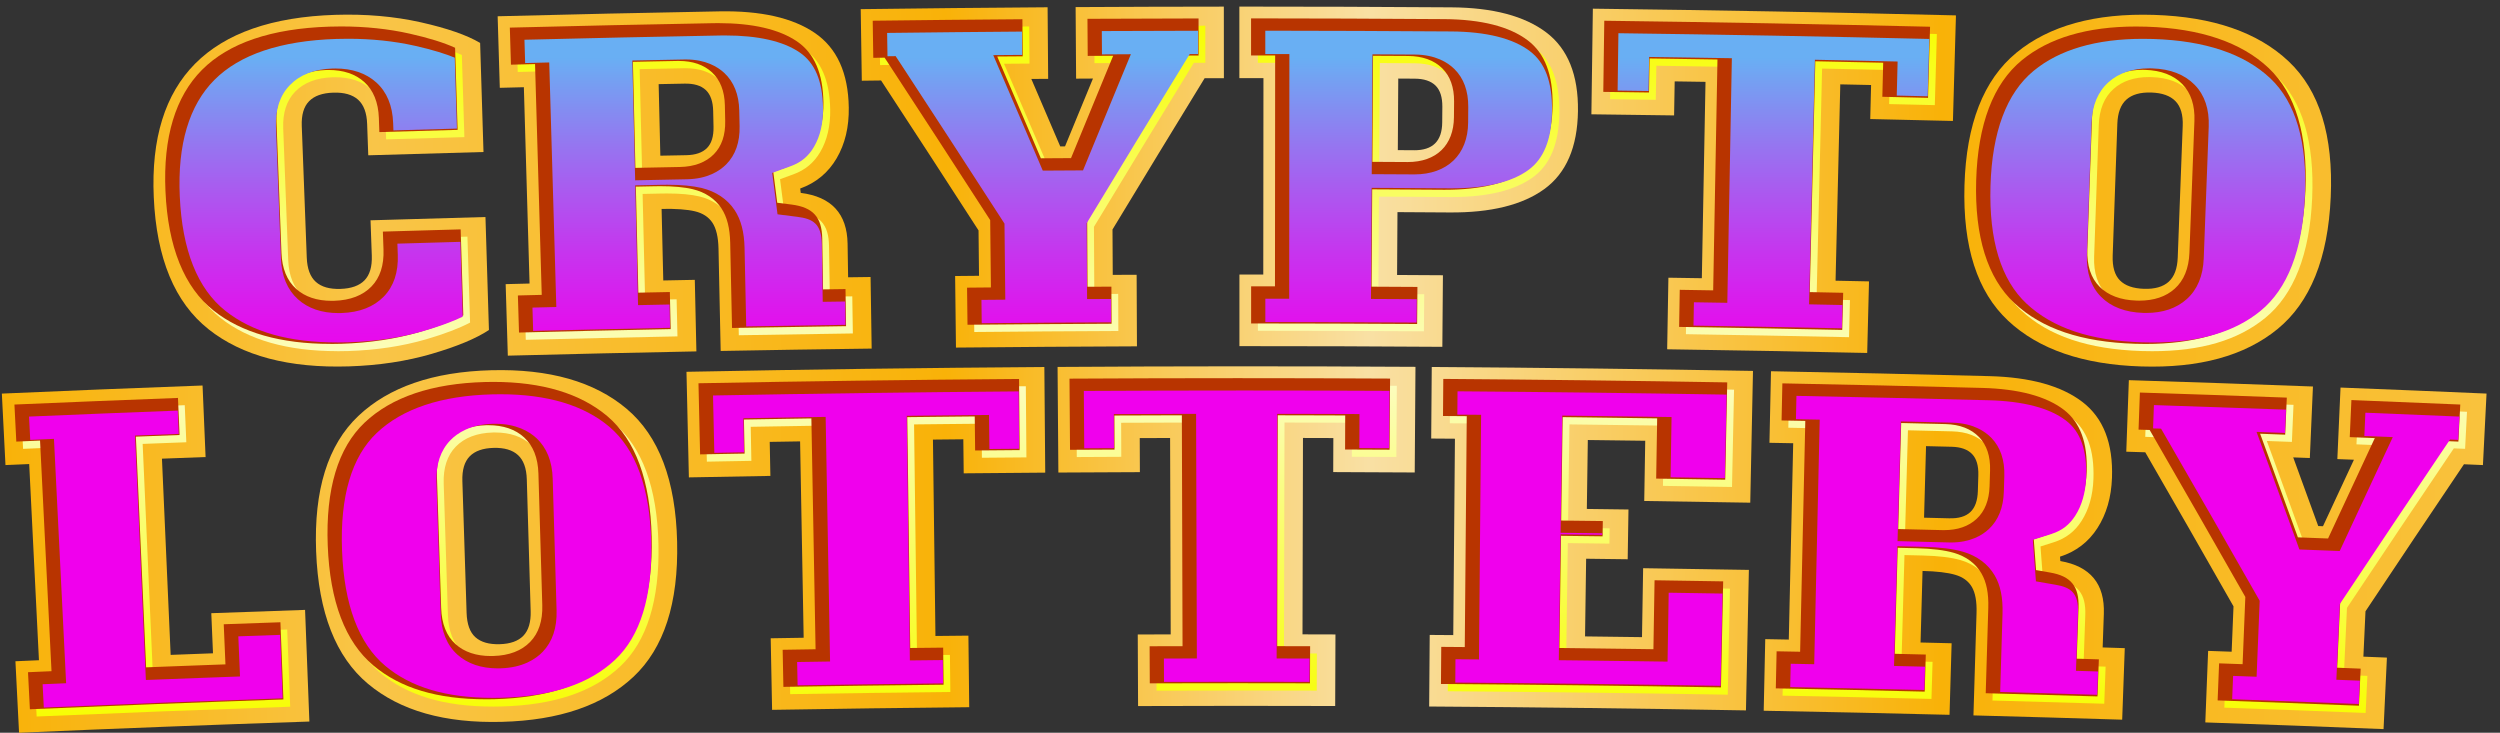 <svg width="174" height="51" viewBox="0 0 174 51" fill="none" xmlns="http://www.w3.org/2000/svg">
<rect x="0" y="0" width="174" height="51" fill="#333333" stroke="none"/>
<path d="M14.514 22.914C12.165 21.055 10.891 17.994 10.702 13.724C10.335 5.574 14.545 1.314 23.334 1.033C25.462 0.966 27.447 1.14 29.288 1.552C31.128 1.966 32.505 2.446 33.417 2.988C33.495 5.518 33.573 8.049 33.651 10.579C30.977 10.65 28.304 10.727 25.631 10.809C25.605 10.081 25.579 9.351 25.553 8.623C25.526 7.855 25.316 7.293 24.924 6.94C24.531 6.588 23.954 6.423 23.195 6.448C22.436 6.472 21.873 6.673 21.508 7.049C21.141 7.426 20.974 7.999 21.003 8.768C21.119 11.824 21.235 14.879 21.351 17.935C21.381 18.705 21.59 19.265 21.98 19.617C22.371 19.97 22.942 20.133 23.697 20.108C24.45 20.084 25.008 19.884 25.372 19.509C25.736 19.133 25.904 18.561 25.877 17.792C25.847 16.972 25.819 16.153 25.789 15.333C28.456 15.251 31.121 15.174 33.788 15.104C33.868 17.725 33.949 20.347 34.03 22.968C33.139 23.56 31.812 24.112 30.049 24.628C28.285 25.145 26.367 25.434 24.291 25.5C20.117 25.632 16.862 24.775 14.511 22.914H14.514Z" fill="url(#paint0_linear_1788_21467)"/>
<path d="M35.196 19.776C35.75 19.762 36.303 19.748 36.857 19.734C36.725 15.179 36.593 10.625 36.461 6.07C35.903 6.083 35.344 6.098 34.786 6.112C34.736 4.452 34.686 2.793 34.636 1.132C39.777 0.999 44.919 0.885 50.061 0.791C52.951 0.738 55.168 1.24 56.709 2.291C58.249 3.342 59.037 5.073 59.075 7.482C59.097 8.839 58.815 10.018 58.23 11.019C57.644 12.019 56.8 12.721 55.694 13.122C55.706 13.223 55.72 13.324 55.732 13.425C57.873 13.696 58.959 14.877 58.992 16.961C59.005 17.741 59.017 18.52 59.029 19.3C59.55 19.293 60.071 19.286 60.592 19.279C60.617 20.94 60.643 22.6 60.668 24.261C57.165 24.306 53.662 24.362 50.159 24.426C50.109 22.047 50.058 19.669 50.008 17.289C49.99 16.5 49.849 15.905 49.587 15.504C49.322 15.104 48.916 14.838 48.369 14.707C47.821 14.576 47.047 14.52 46.047 14.54C46.087 16.2 46.125 17.861 46.164 19.52C46.895 19.506 47.627 19.491 48.358 19.477C48.395 21.136 48.432 22.797 48.469 24.457C44.094 24.542 39.719 24.641 35.344 24.754C35.294 23.095 35.244 21.435 35.194 19.774L35.196 19.776ZM47.764 10.801C48.41 10.788 48.891 10.623 49.208 10.302C49.523 9.983 49.675 9.488 49.661 8.82C49.653 8.456 49.645 8.091 49.637 7.727C49.622 7.059 49.451 6.572 49.12 6.263C48.789 5.955 48.3 5.808 47.652 5.82C47.048 5.832 46.446 5.845 45.842 5.856C45.882 7.516 45.92 9.177 45.959 10.836C46.561 10.823 47.162 10.812 47.763 10.801H47.764Z" fill="url(#paint1_linear_1788_21467)"/>
<path d="M74.861 0.494C78.3 0.474 81.74 0.463 85.179 0.461C85.18 2.122 85.182 3.783 85.183 5.442C84.736 5.442 84.289 5.442 83.842 5.443C81.692 8.95 79.555 12.46 77.43 15.972C77.436 17.025 77.441 18.079 77.447 19.131C78.002 19.128 78.556 19.126 79.11 19.124C79.118 20.785 79.125 22.444 79.132 24.105C74.934 24.121 70.734 24.15 66.535 24.192C66.516 22.532 66.496 20.872 66.477 19.211C67.031 19.205 67.586 19.2 68.14 19.195C68.129 18.142 68.118 17.089 68.106 16.037C65.859 12.554 63.598 9.075 61.323 5.601C60.876 5.606 60.429 5.612 59.982 5.618C59.956 3.957 59.932 2.297 59.906 0.637C64.242 0.579 68.577 0.536 72.913 0.506C72.926 2.167 72.939 3.826 72.952 5.487C72.561 5.489 72.171 5.493 71.78 5.495C72.452 7.059 73.123 8.625 73.792 10.189C73.903 10.189 74.014 10.188 74.126 10.187C74.772 8.613 75.42 7.04 76.07 5.467C75.678 5.47 75.288 5.472 74.897 5.474C74.886 3.814 74.874 2.154 74.863 0.493L74.861 0.494Z" fill="url(#paint2_linear_1788_21467)"/>
<path d="M86.261 19.109C86.816 19.109 87.37 19.109 87.924 19.109C87.928 14.553 87.932 9.997 87.936 5.44C87.377 5.44 86.818 5.44 86.26 5.44C86.26 3.779 86.26 2.119 86.26 0.459C91.179 0.459 96.097 0.475 101.015 0.511C103.907 0.531 106.108 1.115 107.617 2.255C109.125 3.395 109.86 5.222 109.826 7.733C109.792 10.243 109.01 12.051 107.484 13.16C105.957 14.268 103.764 14.808 100.897 14.787C99.686 14.778 98.475 14.771 97.264 14.764C97.255 16.222 97.245 17.68 97.237 19.138C98.301 19.144 99.365 19.151 100.428 19.157C100.414 20.818 100.401 22.478 100.387 24.139C95.68 24.105 90.971 24.089 86.264 24.091C86.264 22.43 86.264 20.77 86.264 19.109H86.261ZM98.424 10.457C99.716 10.465 100.367 9.822 100.378 8.525C100.381 8.161 100.385 7.796 100.387 7.432C100.392 6.763 100.234 6.272 99.913 5.955C99.591 5.639 99.107 5.478 98.459 5.475C98.079 5.472 97.7 5.47 97.319 5.468C97.309 7.129 97.298 8.788 97.288 10.449C97.667 10.451 98.046 10.454 98.424 10.456V10.457Z" fill="url(#paint3_linear_1788_21467)"/>
<path d="M135.924 8.419C134.006 8.372 132.087 8.327 130.169 8.285C130.189 7.496 130.208 6.706 130.228 5.917C129.513 5.9 128.799 5.886 128.084 5.871C127.974 10.426 127.865 14.981 127.755 19.536C128.531 19.552 129.307 19.568 130.083 19.585C130.041 21.245 129.999 22.906 129.957 24.566C125.316 24.463 120.675 24.378 116.035 24.31C116.063 22.649 116.091 20.989 116.121 19.328C116.896 19.34 117.673 19.352 118.448 19.364C118.533 14.809 118.617 10.252 118.703 5.697C117.988 5.686 117.273 5.674 116.558 5.664C116.545 6.454 116.531 7.243 116.517 8.033C114.599 8.005 112.68 7.978 110.761 7.955C110.795 5.505 110.83 3.056 110.863 0.604C119.288 0.707 127.712 0.862 136.134 1.071C136.064 3.521 135.995 5.969 135.924 8.419Z" fill="url(#paint4_linear_1788_21467)"/>
<path d="M139.758 22.315C137.617 20.313 136.604 17.179 136.727 12.907C136.851 8.637 138.051 5.557 140.337 3.673C142.622 1.789 145.821 0.906 149.922 1.036C154.022 1.166 157.149 2.249 159.292 4.273C161.435 6.296 162.408 9.446 162.219 13.715C162.032 17.984 160.79 21.047 158.508 22.909C156.224 24.772 153.069 25.632 149.027 25.505C144.985 25.377 141.899 24.318 139.758 22.316V22.315ZM150.941 19.608C151.331 19.256 151.541 18.696 151.57 17.927C151.686 14.87 151.802 11.815 151.917 8.759C151.947 7.99 151.778 7.417 151.412 7.041C151.046 6.664 150.484 6.464 149.725 6.44C148.965 6.416 148.389 6.58 147.996 6.933C147.604 7.285 147.394 7.847 147.367 8.615C147.259 11.672 147.152 14.728 147.043 17.784C147.015 18.573 147.184 19.151 147.548 19.517C147.912 19.884 148.47 20.078 149.225 20.102C149.978 20.126 150.549 19.962 150.941 19.61V19.608Z" fill="url(#paint5_linear_1788_21467)"/>
<path d="M1.326 50.999C1.242 49.34 1.158 47.682 1.074 46.023C1.619 45.999 2.165 45.976 2.711 45.952C2.485 41.401 2.258 36.85 2.032 32.298C1.481 32.322 0.932 32.345 0.381 32.369C0.297 30.711 0.213 29.052 0.129 27.394C4.785 27.189 9.442 27.002 14.098 26.831C14.169 28.491 14.239 30.149 14.309 31.809C13.297 31.846 12.285 31.885 11.272 31.923C11.474 36.475 11.676 41.027 11.877 45.58C12.86 45.542 13.841 45.505 14.824 45.47C14.785 44.539 14.745 43.608 14.706 42.678C16.881 42.597 19.057 42.522 21.233 42.448C21.333 45.038 21.433 47.629 21.533 50.219C14.796 50.444 8.06 50.705 1.326 51V50.999Z" fill="url(#paint6_linear_1788_21467)"/>
<path d="M25.611 47.593C23.372 45.719 22.165 42.649 22.002 38.378C21.839 34.109 22.814 30.965 24.937 28.953C27.059 26.942 30.147 25.875 34.188 25.768C38.23 25.661 41.377 26.562 43.62 28.457C45.864 30.353 47.029 33.44 47.128 37.711C47.227 41.984 46.21 45.111 44.091 47.103C41.97 49.093 38.923 50.135 34.94 50.241C30.958 50.346 27.852 49.469 25.612 47.593H25.611ZM36.427 44.246C36.787 43.872 36.956 43.301 36.934 42.532C36.844 39.475 36.755 36.418 36.665 33.361C36.643 32.592 36.439 32.03 36.054 31.675C35.669 31.32 35.102 31.153 34.354 31.173C33.606 31.193 33.05 31.39 32.687 31.765C32.324 32.139 32.157 32.711 32.181 33.481C32.279 36.537 32.377 39.593 32.475 42.65C32.5 43.439 32.703 44.006 33.087 44.35C33.47 44.694 34.032 44.856 34.775 44.836C35.517 44.816 36.069 44.62 36.429 44.245L36.427 44.246Z" fill="url(#paint7_linear_1788_21467)"/>
<path d="M72.747 32.895C70.855 32.909 68.965 32.925 67.074 32.944C67.065 32.153 67.055 31.364 67.047 30.574C66.342 30.581 65.638 30.589 64.933 30.596C64.991 35.152 65.049 39.708 65.107 44.264C65.871 44.256 66.636 44.248 67.401 44.24C67.42 45.901 67.439 47.56 67.458 49.221C62.885 49.266 58.311 49.327 53.738 49.405C53.706 47.745 53.674 46.084 53.641 44.425C54.405 44.412 55.169 44.399 55.935 44.387C55.852 39.831 55.769 35.275 55.687 30.72C54.982 30.732 54.278 30.743 53.573 30.755C53.588 31.544 53.604 32.334 53.619 33.123C51.727 33.155 49.837 33.189 47.946 33.226C47.89 30.776 47.835 28.326 47.779 25.877C56.082 25.713 64.384 25.602 72.687 25.544C72.707 27.993 72.727 30.444 72.748 32.894L72.747 32.895Z" fill="url(#paint8_linear_1788_21467)"/>
<path d="M98.465 32.884C96.573 32.872 94.683 32.863 92.792 32.857C92.795 32.067 92.798 31.278 92.801 30.488C92.096 30.486 91.392 30.483 90.687 30.482C90.676 35.038 90.665 39.595 90.654 44.151C91.418 44.152 92.182 44.155 92.948 44.157C92.942 45.818 92.935 47.477 92.929 49.138C88.356 49.123 83.782 49.124 79.21 49.142C79.202 47.481 79.195 45.821 79.188 44.16C79.952 44.157 80.716 44.155 81.481 44.153C81.468 39.597 81.454 35.041 81.439 30.484C80.734 30.487 80.031 30.489 79.326 30.491C79.329 31.282 79.332 32.071 79.336 32.861C77.444 32.868 75.554 32.878 73.663 32.889C73.644 30.44 73.626 27.989 73.607 25.539C81.911 25.484 90.214 25.481 98.517 25.532C98.499 27.982 98.482 30.433 98.465 32.883V32.884Z" fill="url(#paint9_linear_1788_21467)"/>
<path d="M99.47 49.173C99.483 47.512 99.496 45.852 99.508 44.191C100.054 44.195 100.601 44.198 101.147 44.203C101.186 39.646 101.226 35.09 101.264 30.534C100.713 30.529 100.163 30.526 99.612 30.522C99.624 28.861 99.638 27.202 99.65 25.541C107.103 25.59 114.556 25.682 122.008 25.816C121.945 28.873 121.881 31.93 121.818 34.987C119.359 34.943 116.898 34.903 114.439 34.868C114.462 33.472 114.485 32.074 114.508 30.677C113.176 30.659 111.844 30.641 110.512 30.625C110.49 32.224 110.467 33.823 110.444 35.423C111.409 35.435 112.376 35.447 113.342 35.461C113.323 36.615 113.306 37.77 113.287 38.924C112.323 38.911 111.359 38.899 110.395 38.887C110.369 40.689 110.344 42.491 110.319 44.294C111.64 44.31 112.963 44.327 114.283 44.345C114.309 42.745 114.335 41.147 114.362 39.547C116.815 39.581 119.269 39.621 121.722 39.665C121.654 42.924 121.586 46.184 121.519 49.444C114.17 49.312 106.821 49.222 99.47 49.173Z" fill="url(#paint10_linear_1788_21467)"/>
<path d="M122.861 44.484C123.407 44.494 123.954 44.504 124.5 44.515C124.602 39.959 124.704 35.404 124.806 30.849C124.255 30.839 123.705 30.828 123.154 30.818C123.19 29.158 123.225 27.498 123.261 25.838C128.329 25.932 133.396 26.046 138.462 26.179C141.31 26.254 143.467 26.853 144.93 27.971C146.393 29.088 147.079 30.852 146.994 33.26C146.946 34.616 146.608 35.781 145.981 36.755C145.353 37.729 144.486 38.392 143.377 38.744C143.384 38.845 143.392 38.947 143.399 39.049C145.493 39.414 146.501 40.641 146.427 42.725C146.4 43.504 146.372 44.284 146.345 45.062C146.858 45.078 147.371 45.095 147.884 45.111C147.824 46.77 147.763 48.43 147.704 50.09C144.253 49.982 140.803 49.882 137.352 49.792C137.424 47.413 137.496 45.035 137.567 42.657C137.591 41.868 137.483 41.268 137.244 40.856C137.004 40.445 136.618 40.161 136.086 40.007C135.554 39.851 134.794 39.761 133.809 39.738C133.764 41.397 133.717 43.058 133.671 44.718C134.392 44.735 135.112 44.754 135.833 44.771C135.784 46.43 135.736 48.09 135.687 49.751C131.376 49.642 127.065 49.548 122.754 49.467C122.79 47.807 122.826 46.147 122.861 44.487V44.484ZM135.691 36.074C136.326 36.09 136.809 35.945 137.136 35.64C137.463 35.334 137.638 34.847 137.659 34.18C137.67 33.816 137.681 33.452 137.692 33.086C137.712 32.418 137.567 31.924 137.257 31.601C136.947 31.28 136.473 31.11 135.835 31.095C135.241 31.08 134.646 31.065 134.052 31.051C134.007 32.711 133.96 34.37 133.914 36.031C134.507 36.045 135.099 36.06 135.692 36.075L135.691 36.074Z" fill="url(#paint11_linear_1788_21467)"/>
<path d="M162.902 26.974C166.29 27.105 169.677 27.245 173.063 27.393C172.98 29.052 172.896 30.71 172.812 32.369C172.372 32.349 171.931 32.331 171.492 32.312C169.194 35.719 166.909 39.132 164.638 42.546C164.59 43.598 164.54 44.651 164.492 45.703C165.038 45.724 165.583 45.746 166.129 45.769C166.051 47.428 165.972 49.087 165.895 50.746C161.76 50.577 157.624 50.422 153.489 50.28C153.554 48.62 153.621 46.961 153.686 45.302C154.232 45.32 154.778 45.34 155.323 45.359C155.366 44.307 155.408 43.255 155.452 42.202C153.418 38.624 151.37 35.05 149.31 31.479C148.869 31.465 148.429 31.451 147.989 31.438C148.048 29.778 148.109 28.118 148.168 26.459C152.439 26.592 156.71 26.739 160.981 26.901C160.908 28.56 160.837 30.219 160.764 31.878C160.379 31.864 159.993 31.85 159.608 31.835C160.19 33.427 160.77 35.02 161.349 36.613C161.459 36.617 161.569 36.621 161.679 36.626C162.396 35.082 163.114 33.539 163.834 31.997C163.449 31.982 163.064 31.967 162.679 31.952C162.753 30.292 162.827 28.634 162.901 26.974H162.902Z" fill="url(#paint12_linear_1788_21467)"/>
<path d="M23.466 24.44C20.016 24.44 17.284 23.662 15.346 22.128C13.289 20.499 12.158 17.698 11.986 13.802C11.819 10.068 12.675 7.229 14.533 5.363C16.39 3.498 19.365 2.489 23.374 2.36C23.654 2.351 23.937 2.346 24.212 2.346C25.898 2.346 27.502 2.514 28.982 2.847C30.308 3.144 31.369 3.474 32.145 3.83L32.321 9.543C30.505 9.592 28.681 9.645 26.874 9.699L26.839 8.713C26.801 7.625 26.456 6.782 25.817 6.207C25.202 5.654 24.368 5.375 23.337 5.375C23.275 5.375 23.213 5.375 23.149 5.378C22.031 5.414 21.155 5.749 20.548 6.375C19.952 6.989 19.67 7.851 19.712 8.94L20.06 18.108C20.101 19.194 20.445 20.035 21.081 20.609C21.694 21.162 22.524 21.442 23.552 21.442C23.613 21.442 23.675 21.442 23.738 21.439C24.85 21.403 25.722 21.069 26.327 20.443C26.921 19.829 27.201 18.968 27.163 17.883L27.118 16.624C28.928 16.57 30.74 16.518 32.533 16.469L32.717 22.452C31.961 22.85 30.938 23.24 29.66 23.614C28.017 24.095 26.196 24.37 24.245 24.432C23.983 24.44 23.721 24.444 23.466 24.444V24.44Z" fill="url(#paint13_linear_1788_21467)"/>
<path d="M36.517 21.07C36.64 21.067 38.177 21.029 38.177 21.029L37.71 4.966C37.71 4.966 36.163 5.005 36.034 5.009L35.956 2.428C40.655 2.309 45.399 2.205 50.08 2.12C50.209 2.118 50.336 2.117 50.462 2.117C52.859 2.117 54.704 2.544 55.942 3.388C57.147 4.211 57.749 5.598 57.782 7.629C57.8 8.769 57.568 9.76 57.093 10.573C56.653 11.325 56.041 11.835 55.221 12.133L54.291 12.471L54.567 14.618L55.556 14.743C57.056 14.932 57.676 15.618 57.7 17.109L57.757 20.648C57.757 20.648 59.227 20.627 59.319 20.626L59.358 23.208C56.715 23.244 54.056 23.286 51.421 23.333L51.294 17.395C51.272 16.38 51.073 15.598 50.683 15.007C50.245 14.343 49.554 13.883 48.688 13.675C48.099 13.534 47.362 13.466 46.432 13.466C46.298 13.466 46.16 13.467 46.015 13.47L44.726 13.497L44.9 20.876C44.9 20.876 46.792 20.838 47.093 20.831L47.151 23.412C43.642 23.482 40.103 23.563 36.594 23.651L36.517 21.07ZM47.621 4.748C47.017 4.76 46.414 4.772 45.81 4.785L44.521 4.811L44.695 12.191C44.695 12.191 47.187 12.14 47.788 12.129C48.795 12.109 49.592 11.81 50.153 11.243C50.7 10.69 50.967 9.91 50.946 8.925L50.922 7.832C50.901 6.848 50.6 6.078 50.029 5.544C49.461 5.016 48.685 4.748 47.724 4.748C47.689 4.748 47.656 4.748 47.621 4.748Z" fill="url(#paint14_linear_1788_21467)"/>
<path d="M67.778 20.525C67.901 20.524 69.439 20.509 69.439 20.509L69.389 15.824L69.209 15.545C66.977 12.086 64.693 8.572 62.422 5.102L62.039 4.518L61.252 4.528L61.212 1.946C64.679 1.902 68.173 1.867 71.631 1.842L71.652 4.424L69.879 4.437L70.58 6.068C71.253 7.633 71.923 9.196 72.591 10.76L72.917 11.522L75.014 11.509L75.329 10.743C75.975 9.171 76.622 7.598 77.271 6.026L77.949 4.386L76.176 4.395L76.159 1.813C78.734 1.799 81.324 1.791 83.891 1.788L83.893 4.37H83.093L82.723 4.975C80.582 8.464 78.424 12.01 76.307 15.511L76.139 15.787L76.164 20.463C76.164 20.463 77.701 20.456 77.826 20.455L77.837 23.037C74.503 23.052 71.142 23.075 67.81 23.107L67.779 20.525H67.778Z" fill="url(#paint15_linear_1788_21467)"/>
<path d="M99.104 23.058C95.264 23.034 91.388 23.02 87.55 23.019V20.437H89.21L89.222 4.369H87.546V1.786C92.021 1.788 96.542 1.805 101.001 1.837C103.576 1.856 105.527 2.353 106.799 3.313C107.994 4.216 108.561 5.699 108.532 7.844C108.502 9.989 107.898 11.46 106.686 12.341C105.429 13.253 103.533 13.715 101.051 13.715H100.902C99.69 13.705 98.479 13.697 97.267 13.692L95.977 13.685L95.935 20.459C95.935 20.459 98.491 20.473 99.125 20.477L99.104 23.059V23.058ZM95.989 11.771L98.446 11.785C100.447 11.785 101.651 10.618 101.667 8.662L101.675 7.569C101.683 6.583 101.405 5.807 100.849 5.259C100.276 4.696 99.475 4.409 98.465 4.403L96.036 4.389L95.99 11.77L95.989 11.771Z" fill="url(#paint16_linear_1788_21467)"/>
<path d="M128.692 23.468C124.919 23.388 121.111 23.318 117.339 23.259L117.383 20.677C117.729 20.683 119.709 20.715 119.709 20.715L120.008 4.649L118.719 4.629C118.004 4.617 117.288 4.606 116.572 4.595L115.283 4.576L115.242 6.945C114.183 6.93 113.12 6.915 112.061 6.902L112.13 1.95C119.658 2.047 127.274 2.187 134.805 2.368L134.663 7.317C133.6 7.292 132.537 7.267 131.483 7.243L131.542 4.873L130.253 4.845C129.538 4.828 126.817 4.772 126.817 4.772L126.432 20.837C126.432 20.837 128.413 20.878 128.757 20.885L128.692 23.466V23.468Z" fill="url(#paint17_linear_1788_21467)"/>
<path d="M149.796 24.443C149.558 24.443 149.312 24.44 149.067 24.432C145.33 24.313 142.582 23.385 140.668 21.596C138.793 19.842 137.899 16.972 138.013 13.067C138.126 9.156 139.194 6.34 141.188 4.698C143.079 3.141 145.754 2.351 149.142 2.351C149.381 2.351 149.627 2.354 149.874 2.362C153.612 2.48 156.47 3.45 158.369 5.242C160.238 7.007 161.098 9.883 160.927 13.791C160.755 17.694 159.654 20.501 157.654 22.133C155.748 23.687 153.179 24.443 149.796 24.443ZM149.578 5.363C148.546 5.363 147.711 5.644 147.096 6.196C146.457 6.77 146.112 7.613 146.074 8.702L145.751 17.871C145.711 18.985 145.998 19.856 146.599 20.459C147.201 21.065 148.069 21.391 149.176 21.426C149.239 21.428 149.301 21.429 149.362 21.429C150.389 21.429 151.221 21.149 151.833 20.597C152.47 20.022 152.813 19.18 152.854 18.095L153.201 8.927C153.243 7.84 152.962 6.977 152.364 6.362C151.755 5.737 150.881 5.401 149.763 5.367C149.7 5.364 149.637 5.363 149.576 5.363H149.578Z" fill="url(#paint18_linear_1788_21467)"/>
<path d="M2.421 47.292C2.537 47.287 4.056 47.221 4.056 47.221L3.259 31.169C3.259 31.169 1.728 31.235 1.607 31.241L1.476 28.661C5.257 28.498 9.075 28.344 12.858 28.202L12.968 30.781C12.384 30.803 9.929 30.896 9.929 30.896L10.64 46.952L11.929 46.903C12.91 46.865 13.892 46.828 14.873 46.792L16.162 46.745L16.044 43.953C17.361 43.905 18.681 43.859 19.989 43.814L20.197 49.187C14.335 49.387 8.412 49.617 2.551 49.869L2.421 47.291V47.292Z" fill="url(#paint19_linear_1788_21467)"/>
<path d="M34.294 49.177C30.912 49.177 28.351 48.409 26.464 46.829C24.501 45.186 23.431 42.372 23.282 38.464C23.132 34.551 23.995 31.677 25.847 29.922C27.722 28.145 30.538 27.194 34.215 27.096C34.416 27.09 34.618 27.088 34.816 27.088C38.202 27.088 40.87 27.891 42.743 29.473C44.7 31.127 45.738 33.95 45.828 37.865C45.918 41.775 45.022 44.641 43.164 46.386C41.273 48.162 38.566 49.072 34.892 49.17C34.691 49.176 34.49 49.178 34.294 49.178V49.177ZM34.462 30.099C34.411 30.099 34.359 30.099 34.307 30.102C33.195 30.132 32.325 30.465 31.718 31.091C31.128 31.699 30.847 32.56 30.881 33.645L31.175 42.814C31.211 43.925 31.549 44.775 32.18 45.342C32.788 45.889 33.617 46.167 34.644 46.167C34.695 46.167 34.747 46.167 34.8 46.164C35.906 46.134 36.773 45.803 37.378 45.176C37.965 44.568 38.245 43.71 38.215 42.628L37.946 33.458C37.913 32.374 37.58 31.53 36.953 30.953C36.339 30.388 35.501 30.101 34.462 30.101V30.099Z" fill="url(#paint20_linear_1788_21467)"/>
<path d="M54.944 45.731C55.278 45.726 57.235 45.694 57.235 45.694L56.944 29.628L55.654 29.649C54.949 29.661 54.244 29.672 53.539 29.684L52.25 29.706L52.296 32.075C51.269 32.093 50.233 32.112 49.198 32.131L49.086 27.181C56.492 27.04 63.986 26.94 71.398 26.882L71.439 31.834C70.404 31.842 69.368 31.851 68.341 31.86L68.314 29.491L67.024 29.503C66.319 29.51 65.614 29.517 64.908 29.525L63.619 29.539L63.824 45.606C63.824 45.606 65.782 45.584 66.115 45.581L66.145 48.163C62.439 48.202 58.7 48.251 54.996 48.312L54.945 45.73L54.944 45.731Z" fill="url(#paint21_linear_1788_21467)"/>
<path d="M80.484 45.485C80.818 45.485 82.775 45.479 82.775 45.479L82.727 29.411L81.437 29.414C80.732 29.416 80.027 29.419 79.322 29.421L78.032 29.425L78.042 31.795C77.015 31.8 75.979 31.805 74.944 31.811L74.907 26.86C78.794 26.837 82.719 26.825 86.597 26.825C90.12 26.825 93.688 26.834 97.22 26.854L97.186 31.805C96.151 31.8 95.115 31.795 94.088 31.792L94.097 29.422L92.807 29.418C92.102 29.415 91.397 29.413 90.692 29.412L89.402 29.409L89.364 45.478C89.364 45.478 91.322 45.482 91.655 45.482L91.645 48.064C89.964 48.06 88.272 48.057 86.598 48.057C84.574 48.057 82.527 48.061 80.495 48.067L80.484 45.485Z" fill="url(#paint22_linear_1788_21467)"/>
<path d="M120.248 48.349C113.782 48.238 107.24 48.158 100.764 48.111L100.783 45.529C100.899 45.529 102.42 45.541 102.42 45.541L102.559 29.473C102.559 29.473 101.027 29.462 100.906 29.46L100.925 26.878C107.489 26.927 114.125 27.007 120.689 27.121L120.548 33.894C118.946 33.866 117.337 33.84 115.742 33.817L115.811 29.626L114.523 29.607C113.189 29.588 111.856 29.571 110.524 29.555L109.234 29.538L109.133 36.736C109.133 36.736 111.493 36.765 112.029 36.772L112.013 37.836C111.478 37.829 109.119 37.8 109.119 37.8L109.009 45.606L110.299 45.622C111.62 45.638 112.94 45.655 114.261 45.673L115.551 45.692L115.63 40.893C117.226 40.917 118.825 40.943 120.405 40.97L120.252 48.349H120.248Z" fill="url(#paint23_linear_1788_21467)"/>
<path d="M146.457 48.979C143.867 48.9 141.26 48.824 138.676 48.755L138.855 42.818C138.886 41.806 138.729 41.018 138.376 40.412C137.977 39.727 137.318 39.236 136.47 38.988C135.813 38.797 134.954 38.691 133.84 38.664L132.551 38.633L132.345 46.011C132.345 46.011 134.216 46.056 134.506 46.064L134.43 48.645C130.99 48.56 127.514 48.484 124.066 48.417L124.122 45.837L125.759 45.867L126.119 29.803C126.119 29.803 124.589 29.773 124.468 29.77L124.523 27.189C129.144 27.278 133.814 27.384 138.424 27.506C140.964 27.572 142.877 28.083 144.11 29.025C145.255 29.899 145.776 31.313 145.703 33.347C145.662 34.49 145.383 35.472 144.872 36.264C144.403 36.994 143.776 37.475 142.957 37.736L142.019 38.034L142.18 40.184L143.16 40.355C144.617 40.609 145.189 41.322 145.136 42.813L145.012 46.351C145.012 46.351 146.467 46.396 146.55 46.398L146.456 48.979H146.457ZM132.588 37.328C132.588 37.328 135.062 37.388 135.654 37.403C135.697 37.403 135.74 37.404 135.782 37.404C136.725 37.404 137.487 37.138 138.048 36.616C138.614 36.087 138.915 35.323 138.945 34.342L138.978 33.248C139.008 32.267 138.751 31.488 138.217 30.93C137.661 30.353 136.871 30.048 135.867 30.023C135.272 30.008 132.793 29.948 132.793 29.948L132.587 37.327L132.588 37.328Z" fill="url(#paint24_linear_1788_21467)"/>
<path d="M164.652 49.622C161.386 49.491 158.088 49.367 154.814 49.252L154.916 46.672C155.032 46.677 156.552 46.73 156.552 46.73L156.742 42.052L156.58 41.767C154.551 38.197 152.483 34.587 150.435 31.037L150.084 30.43L149.31 30.405L149.403 27.825C152.798 27.933 156.227 28.051 159.628 28.177L159.516 30.757L157.772 30.692L158.377 32.347C158.958 33.938 159.538 35.53 160.116 37.122L160.4 37.902L161.615 37.949L162.5 37.983L162.852 37.226C163.568 35.683 164.286 34.141 165.006 32.599L165.754 30.996L164.01 30.927L164.125 28.347C166.644 28.446 169.182 28.552 171.702 28.66L171.571 31.239L170.786 31.206L170.386 31.8C168.096 35.196 165.789 38.642 163.527 42.042L163.349 42.308L163.134 46.976L164.77 47.041L164.649 49.621L164.652 49.622Z" fill="url(#paint25_linear_1788_21467)"/>
<path d="M22.996 23.935C19.545 23.935 16.813 23.157 14.875 21.623C12.818 19.994 11.687 17.193 11.516 13.297C11.348 9.563 12.205 6.724 14.063 4.859C15.919 2.993 18.895 1.984 22.903 1.855C23.183 1.846 23.466 1.841 23.741 1.841C25.428 1.841 27.031 2.009 28.512 2.342C29.838 2.64 30.898 2.969 31.674 3.325L31.85 9.038C30.034 9.088 28.21 9.14 26.403 9.194L26.369 8.208C26.33 7.12 25.986 6.277 25.346 5.702C24.732 5.149 23.897 4.87 22.866 4.87C22.804 4.87 22.743 4.87 22.678 4.873C21.56 4.909 20.685 5.244 20.077 5.87C19.481 6.484 19.2 7.346 19.241 8.435L19.59 17.603C19.63 18.689 19.975 19.53 20.611 20.105C21.223 20.657 22.054 20.937 23.081 20.937C23.143 20.937 23.204 20.937 23.267 20.934C24.38 20.898 25.251 20.564 25.856 19.938C26.45 19.325 26.73 18.463 26.692 17.378L26.648 16.119C28.457 16.065 30.27 16.013 32.062 15.964L32.246 21.947C31.491 22.345 30.467 22.735 29.189 23.109C27.546 23.59 25.725 23.865 23.775 23.927C23.512 23.935 23.25 23.94 22.996 23.94V23.935Z" fill="#B83400"/>
<path d="M36.045 20.564C36.168 20.56 37.705 20.523 37.705 20.523L37.239 4.46C37.239 4.46 35.692 4.499 35.562 4.502L35.484 1.922C40.183 1.802 44.927 1.699 49.609 1.614C49.737 1.611 49.864 1.61 49.99 1.61C52.388 1.61 54.232 2.038 55.47 2.882C56.675 3.704 57.278 5.092 57.31 7.122C57.328 8.263 57.096 9.254 56.621 10.067C56.181 10.818 55.569 11.328 54.749 11.627L53.82 11.965L54.095 14.111L55.084 14.236C56.584 14.426 57.205 15.112 57.228 16.602L57.285 20.141C57.285 20.141 58.755 20.12 58.847 20.119L58.886 22.701C56.243 22.738 53.584 22.779 50.949 22.826L50.822 16.889C50.8 15.873 50.601 15.092 50.211 14.501C49.773 13.837 49.083 13.376 48.216 13.168C47.627 13.028 46.89 12.959 45.961 12.959C45.826 12.959 45.688 12.96 45.543 12.964L44.255 12.99L44.429 20.37C44.429 20.37 46.32 20.332 46.621 20.325L46.679 22.906C43.171 22.976 39.631 23.056 36.123 23.145L36.045 20.564ZM47.15 4.242C46.546 4.253 45.942 4.266 45.339 4.278L44.05 4.305L44.224 11.684C44.224 11.684 46.715 11.634 47.316 11.622C48.324 11.603 49.12 11.304 49.682 10.737C50.228 10.183 50.495 9.403 50.474 8.419L50.451 7.326C50.43 6.341 50.129 5.572 49.557 5.038C48.989 4.509 48.214 4.242 47.252 4.242C47.217 4.242 47.184 4.242 47.15 4.242Z" fill="#B83400"/>
<path d="M67.306 20.021C67.43 20.02 68.968 20.005 68.968 20.005L68.917 15.32L68.737 15.041C66.505 11.582 64.221 8.068 61.951 4.598L61.568 4.014L60.78 4.024L60.741 1.442C64.207 1.399 67.701 1.363 71.159 1.338L71.18 3.92L69.407 3.933L70.108 5.564C70.781 7.129 71.452 8.692 72.12 10.256L72.445 11.018L74.543 11.005L74.858 10.239C75.503 8.667 76.15 7.094 76.8 5.522L77.477 3.882L75.705 3.891L75.687 1.309C78.263 1.295 80.853 1.287 83.419 1.284L83.422 3.866H82.622L82.251 4.471C80.111 7.96 77.953 11.506 75.835 15.007L75.668 15.284L75.692 19.959C75.692 19.959 77.229 19.952 77.354 19.951L77.365 22.533C74.032 22.548 70.67 22.571 67.338 22.603L67.307 20.021H67.306Z" fill="#B83400"/>
<path d="M98.632 22.551C94.793 22.527 90.916 22.513 87.078 22.512V19.93H88.738L88.751 3.862H87.074V1.279C91.549 1.281 96.07 1.298 100.529 1.331C103.105 1.349 105.055 1.846 106.327 2.806C107.522 3.709 108.09 5.192 108.06 7.337C108.031 9.482 107.427 10.953 106.214 11.834C104.958 12.746 103.061 13.208 100.579 13.208H100.431C99.218 13.198 98.007 13.191 96.795 13.185L95.505 13.178L95.463 19.952C95.463 19.952 98.02 19.966 98.653 19.97L98.632 22.552V22.551ZM95.517 11.264L97.974 11.278C99.975 11.278 101.179 10.111 101.195 8.155L101.204 7.062C101.211 6.076 100.933 5.3 100.378 4.752C99.805 4.189 99.004 3.902 97.994 3.896L95.564 3.883L95.519 11.263L95.517 11.264Z" fill="#B83400"/>
<path d="M128.22 22.962C124.447 22.881 120.64 22.811 116.867 22.753L116.911 20.171C117.257 20.176 119.237 20.209 119.237 20.209L119.536 4.142L118.247 4.122C117.532 4.11 116.816 4.099 116.1 4.088L114.811 4.069L114.771 6.438C113.712 6.423 112.649 6.409 111.589 6.395L111.658 1.443C119.187 1.54 126.803 1.68 134.333 1.861L134.191 6.811C133.128 6.785 132.065 6.76 131.011 6.736L131.07 4.366L129.782 4.338C129.067 4.322 126.346 4.265 126.346 4.265L125.961 20.33C125.961 20.33 127.941 20.372 128.285 20.378L128.22 22.959V22.962Z" fill="#B83400"/>
<path d="M149.326 23.939C149.088 23.939 148.842 23.935 148.596 23.927C144.859 23.809 142.111 22.881 140.198 21.091C138.323 19.338 137.429 16.467 137.542 12.562C137.656 8.651 138.724 5.835 140.718 4.194C142.609 2.636 145.284 1.846 148.672 1.846C148.911 1.846 149.157 1.85 149.404 1.858C153.142 1.976 156 2.945 157.899 4.737C159.768 6.502 160.628 9.378 160.457 13.287C160.285 17.19 159.184 19.997 157.184 21.629C155.278 23.183 152.709 23.939 149.326 23.939ZM149.107 4.859C148.075 4.859 147.241 5.139 146.626 5.692C145.987 6.266 145.642 7.109 145.604 8.198L145.28 17.367C145.241 18.481 145.527 19.351 146.129 19.954C146.731 20.561 147.599 20.887 148.706 20.921C148.769 20.924 148.831 20.925 148.891 20.925C149.919 20.925 150.751 20.645 151.363 20.092C152 19.518 152.343 18.676 152.384 17.591L152.731 8.423C152.773 7.335 152.491 6.473 151.894 5.858C151.285 5.232 150.411 4.897 149.293 4.862C149.23 4.86 149.167 4.859 149.106 4.859H149.107Z" fill="#B83400"/>
<path d="M1.949 46.786C2.065 46.782 3.585 46.715 3.585 46.715L2.787 30.664C2.787 30.664 1.256 30.73 1.135 30.735L1.004 28.156C4.786 27.993 8.603 27.839 12.387 27.696L12.497 30.276C11.913 30.298 9.457 30.391 9.457 30.391L10.168 46.447L11.457 46.397C12.439 46.359 13.42 46.322 14.402 46.287L15.691 46.24L15.572 43.448C16.889 43.399 18.209 43.353 19.517 43.309L19.725 48.682C13.863 48.881 7.94 49.111 2.08 49.364L1.949 46.785V46.786Z" fill="#B83400"/>
<path d="M33.822 48.67C30.441 48.67 27.879 47.902 25.993 46.322C24.03 44.679 22.959 41.865 22.81 37.958C22.661 34.044 23.524 31.171 25.375 29.416C27.251 27.638 30.067 26.687 33.743 26.589C33.944 26.583 34.147 26.581 34.344 26.581C37.731 26.581 40.398 27.384 42.271 28.967C44.228 30.62 45.266 33.444 45.356 37.358C45.447 41.268 44.55 44.135 42.692 45.879C40.801 47.655 38.095 48.566 34.421 48.663C34.22 48.669 34.018 48.671 33.822 48.671V48.67ZM33.99 29.593C33.939 29.593 33.888 29.593 33.836 29.595C32.723 29.625 31.853 29.958 31.247 30.584C30.657 31.192 30.375 32.053 30.41 33.138L30.704 42.307C30.739 43.418 31.078 44.268 31.709 44.835C32.316 45.382 33.146 45.66 34.173 45.66C34.223 45.66 34.275 45.66 34.328 45.657C35.434 45.628 36.301 45.296 36.906 44.67C37.494 44.061 37.774 43.203 37.743 42.121L37.474 32.951C37.442 31.867 37.108 31.024 36.481 30.446C35.868 29.881 35.029 29.594 33.99 29.594V29.593Z" fill="#B83400"/>
<path d="M54.472 45.225C54.807 45.219 56.764 45.188 56.764 45.188L56.472 29.122L55.182 29.143C54.477 29.154 53.772 29.166 53.067 29.177L51.778 29.199L51.824 31.569C50.797 31.587 49.761 31.605 48.727 31.625L48.614 26.675C56.02 26.533 63.514 26.433 70.926 26.376L70.967 31.327C69.932 31.335 68.897 31.345 67.869 31.354L67.842 28.984L66.552 28.997C65.847 29.004 65.142 29.011 64.436 29.019L63.147 29.033L63.352 45.1C63.352 45.1 65.31 45.078 65.644 45.075L65.673 47.657C61.967 47.696 58.229 47.745 54.524 47.806L54.473 45.224L54.472 45.225Z" fill="#B83400"/>
<path d="M80.013 44.979C80.348 44.979 82.305 44.974 82.305 44.974L82.257 28.905L80.966 28.909C80.262 28.911 79.557 28.913 78.852 28.916L77.562 28.92L77.572 31.29C76.544 31.294 75.509 31.3 74.474 31.306L74.437 26.354C78.323 26.331 82.249 26.32 86.127 26.32C89.65 26.32 93.218 26.329 96.75 26.349L96.716 31.3C95.681 31.294 94.645 31.29 93.618 31.286L93.627 28.917L92.337 28.912C91.632 28.91 90.927 28.907 90.222 28.906L88.932 28.904L88.894 44.972C88.894 44.972 90.851 44.977 91.185 44.977L91.175 47.559C89.493 47.554 87.802 47.552 86.128 47.552C84.103 47.552 82.057 47.556 80.025 47.561L80.013 44.979Z" fill="#B83400"/>
<path d="M119.776 47.843C113.309 47.731 106.767 47.651 100.291 47.604L100.311 45.022C100.427 45.022 101.948 45.035 101.948 45.035L102.086 28.966C102.086 28.966 100.554 28.955 100.433 28.953L100.453 26.372C107.017 26.42 113.652 26.5 120.216 26.614L120.076 33.387C118.473 33.359 116.865 33.333 115.27 33.31L115.339 29.119L114.05 29.101C112.717 29.081 111.383 29.064 110.051 29.048L108.761 29.032L108.66 36.23C108.66 36.23 111.02 36.258 111.556 36.265L111.54 37.329C111.006 37.322 108.646 37.293 108.646 37.293L108.537 45.099L109.827 45.115C111.148 45.131 112.467 45.148 113.788 45.167L115.078 45.185L115.157 40.386C116.754 40.41 118.352 40.436 119.933 40.463L119.779 47.843H119.776Z" fill="#B83400"/>
<path d="M145.987 48.472C143.397 48.393 140.79 48.317 138.206 48.248L138.385 42.311C138.416 41.299 138.259 40.511 137.906 39.905C137.507 39.22 136.848 38.729 136 38.481C135.343 38.29 134.484 38.184 133.37 38.157L132.081 38.126L131.875 45.504C131.875 45.504 133.745 45.549 134.035 45.557L133.96 48.138C130.519 48.053 127.044 47.977 123.596 47.91L123.652 45.33L125.289 45.361L125.649 29.296C125.649 29.296 124.118 29.266 123.997 29.264L124.053 26.682C128.674 26.771 133.344 26.877 137.954 26.999C140.493 27.065 142.407 27.576 143.64 28.518C144.785 29.392 145.306 30.806 145.233 32.84C145.192 33.983 144.913 34.965 144.402 35.758C143.933 36.487 143.306 36.968 142.487 37.229L141.549 37.528L141.709 39.678L142.69 39.849C144.146 40.102 144.719 40.815 144.666 42.307L144.541 45.844C144.541 45.844 145.997 45.889 146.08 45.891L145.986 48.472H145.987ZM132.118 36.821C132.118 36.821 134.592 36.881 135.184 36.896C135.227 36.896 135.27 36.897 135.312 36.897C136.255 36.897 137.017 36.632 137.577 36.109C138.144 35.581 138.445 34.816 138.475 33.835L138.508 32.741C138.538 31.761 138.281 30.981 137.746 30.424C137.191 29.846 136.401 29.541 135.397 29.516C134.802 29.501 132.323 29.442 132.323 29.442L132.117 36.82L132.118 36.821Z" fill="#B83400"/>
<path d="M164.185 49.119C160.92 48.988 157.621 48.864 154.347 48.749L154.449 46.169C154.565 46.174 156.085 46.227 156.085 46.227L156.275 41.548L156.113 41.264C154.084 37.694 152.016 34.084 149.968 30.534L149.617 29.926L148.843 29.902L148.936 27.321C152.331 27.429 155.76 27.548 159.162 27.674L159.049 30.254L157.305 30.188L157.91 31.843C158.491 33.435 159.071 35.027 159.649 36.619L159.933 37.399L161.148 37.446L162.033 37.479L162.385 36.722C163.101 35.18 163.819 33.637 164.539 32.096L165.287 30.492L163.543 30.424L163.658 27.844C166.177 27.943 168.716 28.048 171.235 28.156L171.104 30.736L170.319 30.703L169.919 31.296C167.629 34.693 165.322 38.138 163.06 41.538L162.882 41.805L162.668 46.472L164.303 46.538L164.182 49.117L164.185 49.119Z" fill="#B83400"/>
<path d="M23.478 23.834C20.107 23.834 17.56 23.115 15.691 21.636C13.748 20.098 12.678 17.412 12.512 13.655C12.35 10.054 13.161 7.33 14.922 5.562C16.682 3.794 19.535 2.835 23.402 2.711C23.676 2.702 23.952 2.698 24.221 2.698C25.867 2.698 27.431 2.862 28.871 3.185C30.156 3.474 31.042 3.763 31.65 4.013L31.802 8.95C30.328 8.99 28.85 9.033 27.382 9.076L27.363 8.567C27.32 7.351 26.924 6.397 26.183 5.733C25.468 5.092 24.514 4.767 23.345 4.767C23.277 4.767 23.209 4.767 23.14 4.77C21.877 4.81 20.878 5.199 20.175 5.925C19.486 6.633 19.16 7.611 19.206 8.828L19.554 17.996C19.599 19.21 19.996 20.162 20.731 20.824C21.442 21.466 22.394 21.791 23.56 21.791C23.626 21.791 23.694 21.791 23.764 21.787C25.021 21.747 26.015 21.359 26.718 20.634C27.403 19.925 27.729 18.951 27.686 17.738L27.658 16.958C29.123 16.914 30.588 16.873 32.042 16.832L32.203 22.042C31.511 22.377 30.613 22.706 29.515 23.028C27.916 23.496 26.141 23.764 24.238 23.824C23.981 23.832 23.724 23.836 23.476 23.836L23.478 23.834Z" fill="url(#paint26_linear_1788_21467)"/>
<path d="M37.06 21.409L38.72 21.367L38.227 4.347L36.55 4.389L36.502 2.766C41.03 2.653 45.598 2.554 50.107 2.471C50.231 2.469 50.356 2.468 50.478 2.468C52.764 2.468 54.505 2.864 55.653 3.647C56.719 4.374 57.252 5.638 57.282 7.509C57.299 8.567 57.088 9.477 56.655 10.217C56.271 10.874 55.761 11.3 55.047 11.56L53.746 12.033L54.115 14.916L55.499 15.092C56.583 15.228 57.175 15.572 57.198 16.989L57.262 21.007L58.822 20.985L58.847 22.608C56.546 22.64 54.234 22.677 51.937 22.717L51.821 17.258C51.798 16.155 51.573 15.295 51.134 14.629C50.624 13.857 49.826 13.323 48.828 13.083C48.197 12.932 47.416 12.859 46.444 12.859C46.305 12.859 46.163 12.86 46.015 12.863L44.212 12.9L44.408 21.238C44.408 21.238 46.471 21.195 46.6 21.193L46.636 22.816C43.467 22.88 40.275 22.952 37.107 23.032L37.059 21.409H37.06ZM47.739 4.14C47.702 4.14 47.663 4.14 47.625 4.14C47.022 4.152 46.418 4.164 45.814 4.176L44.01 4.212L44.207 12.55C44.207 12.55 47.213 12.489 47.814 12.477C49.251 12.45 50.094 11.896 50.547 11.437C51.187 10.789 51.5 9.897 51.476 8.785L51.452 7.691C51.429 6.58 51.077 5.699 50.408 5.075C49.947 4.647 49.111 4.139 47.739 4.139V4.14Z" fill="url(#paint27_linear_1788_21467)"/>
<path d="M68.308 20.872L69.969 20.858L69.912 15.564L69.66 15.172C67.427 11.711 65.144 8.198 62.873 4.727L62.337 3.908L61.769 3.915L61.744 2.292C64.868 2.253 68.012 2.222 71.129 2.198L71.141 3.821L69.129 3.836L70.111 6.119C70.782 7.682 71.453 9.247 72.122 10.81L72.577 11.876L75.378 11.859L75.819 10.786C76.465 9.213 77.112 7.641 77.761 6.07L78.709 3.774L76.697 3.785L76.686 2.162C78.918 2.151 81.159 2.144 83.384 2.141V3.765H82.803L82.284 4.61C80.144 8.1 77.984 11.646 75.867 15.148L75.633 15.535L75.661 20.817L77.322 20.809L77.329 22.432C74.335 22.446 71.322 22.468 68.328 22.495L68.309 20.872H68.308Z" fill="url(#paint28_linear_1788_21467)"/>
<path d="M98.594 22.449C95.093 22.429 91.566 22.416 88.067 22.414V20.79H89.728L89.741 3.762H88.064V2.137C92.368 2.141 96.714 2.158 100.999 2.189C103.454 2.206 105.298 2.667 106.477 3.558C107.542 4.363 108.047 5.721 108.02 7.71C107.993 9.699 107.454 11.049 106.372 11.835C105.209 12.679 103.419 13.107 101.053 13.107H100.909C99.697 13.098 98.484 13.09 97.272 13.084L95.467 13.075L95.419 20.807C95.419 20.807 98.146 20.822 98.608 20.824L98.594 22.447V22.449ZM95.472 12.122L98.446 12.138C100.732 12.138 102.163 10.759 102.182 8.539L102.19 7.446C102.199 6.333 101.874 5.444 101.224 4.803C100.761 4.348 99.908 3.806 98.469 3.797L95.524 3.781L95.472 12.12V12.122Z" fill="url(#paint29_linear_1788_21467)"/>
<path d="M128.195 22.852C124.761 22.779 121.301 22.716 117.868 22.661L117.896 21.038C118.069 21.04 120.221 21.076 120.221 21.076L120.537 4.052L118.732 4.023C118.016 4.012 117.301 4 116.585 3.99L114.78 3.964L114.739 6.333C114.022 6.323 113.304 6.314 112.586 6.304L112.642 2.312C119.828 2.406 127.091 2.539 134.281 2.711L134.167 6.702C133.449 6.685 132.73 6.668 132.014 6.651L132.074 4.282L130.27 4.243C129.555 4.227 128.839 4.212 128.123 4.197L126.318 4.159L125.91 21.182C125.91 21.182 128.061 21.226 128.234 21.23L128.193 22.853L128.195 22.852Z" fill="url(#paint30_linear_1788_21467)"/>
<path d="M149.808 23.837C149.576 23.837 149.337 23.834 149.096 23.826C145.496 23.712 142.863 22.83 141.044 21.131C139.272 19.474 138.428 16.722 138.538 12.952C138.648 9.179 139.658 6.48 141.541 4.93C143.334 3.451 145.896 2.703 149.153 2.703C149.386 2.703 149.627 2.706 149.868 2.714C153.47 2.828 156.211 3.749 158.013 5.451C159.779 7.118 160.59 9.875 160.423 13.645C160.258 17.412 159.214 20.103 157.324 21.646C155.517 23.12 153.058 23.837 149.806 23.837H149.808ZM149.59 4.757C148.42 4.757 147.464 5.082 146.75 5.724C146.012 6.387 145.615 7.342 145.571 8.559L145.248 17.728C145.205 18.973 145.536 19.959 146.233 20.658C146.933 21.361 147.921 21.739 149.17 21.778C149.239 21.78 149.306 21.781 149.373 21.781C150.538 21.781 151.49 21.456 152.202 20.814C152.938 20.15 153.334 19.198 153.38 17.985L153.727 8.818C153.774 7.601 153.447 6.625 152.758 5.914C152.052 5.188 151.054 4.8 149.791 4.76C149.722 4.757 149.654 4.756 149.587 4.756L149.59 4.757Z" fill="url(#paint31_linear_1788_21467)"/>
<path d="M2.966 47.624L4.602 47.553L3.756 30.545L2.104 30.616L2.021 28.994C5.462 28.846 8.93 28.707 12.371 28.577L12.44 30.199C12.027 30.214 9.4 30.315 9.4 30.315L10.153 47.327L11.957 47.258C12.938 47.221 13.92 47.184 14.901 47.148L16.705 47.082L16.587 44.289C17.559 44.255 18.532 44.221 19.5 44.187L19.671 48.602C14.147 48.792 8.571 49.008 3.049 49.245L2.966 47.624Z" fill="url(#paint32_linear_1788_21467)"/>
<path d="M34.303 48.571C31.055 48.571 28.606 47.843 26.818 46.346C24.964 44.794 23.95 42.093 23.806 38.32C23.662 34.544 24.475 31.788 26.224 30.131C28.003 28.445 30.701 27.542 34.24 27.448C34.437 27.443 34.634 27.44 34.827 27.44C38.081 27.44 40.631 28.2 42.407 29.701C44.255 31.264 45.236 33.971 45.324 37.749C45.412 41.524 44.565 44.273 42.809 45.922C41.015 47.606 38.424 48.471 34.89 48.564C34.693 48.569 34.497 48.572 34.306 48.572L34.303 48.571ZM34.471 29.494C34.416 29.494 34.36 29.494 34.302 29.496C32.735 29.537 31.829 30.142 31.345 30.643C30.664 31.346 30.338 32.319 30.376 33.532L30.67 42.701C30.709 43.94 31.101 44.903 31.833 45.56C32.539 46.195 33.488 46.519 34.654 46.519C34.709 46.519 34.766 46.519 34.824 46.516C36.385 46.475 37.287 45.87 37.77 45.369C38.447 44.665 38.773 43.696 38.738 42.487L38.468 33.317C38.433 32.105 38.047 31.152 37.324 30.485C36.833 30.032 35.94 29.495 34.471 29.495V29.494Z" fill="url(#paint33_linear_1788_21467)"/>
<path d="M55.482 46.077C55.644 46.075 57.773 46.041 57.773 46.041L57.465 29.016L55.66 29.045C54.955 29.057 54.249 29.068 53.544 29.08L51.74 29.111L51.786 31.48C51.098 31.493 50.408 31.505 49.717 31.518L49.626 27.526C56.69 27.393 63.83 27.298 70.9 27.241L70.932 31.233C70.241 31.239 69.551 31.245 68.863 31.25L68.836 28.881L67.031 28.899C66.326 28.906 65.62 28.913 64.915 28.921L63.11 28.941L63.326 45.966C63.326 45.966 65.455 45.943 65.618 45.94L65.636 47.563C62.27 47.6 58.878 47.645 55.513 47.699L55.481 46.076L55.482 46.077Z" fill="url(#paint34_linear_1788_21467)"/>
<path d="M81.01 45.835C81.171 45.835 83.301 45.829 83.301 45.829L83.249 28.803L81.444 28.808C80.739 28.81 80.033 28.812 79.328 28.814L77.523 28.821L77.533 31.192C76.845 31.195 76.155 31.199 75.464 31.202L75.433 27.21C79.15 27.189 82.9 27.178 86.604 27.178C89.955 27.178 93.346 27.187 96.709 27.204L96.681 31.197C95.989 31.193 95.299 31.19 94.612 31.187L94.62 28.818L92.815 28.812C92.111 28.81 91.404 28.808 90.699 28.806L88.894 28.803L88.854 45.83C88.854 45.83 90.983 45.835 91.145 45.835L91.139 47.458C89.627 47.454 88.108 47.452 86.606 47.452C84.751 47.452 82.879 47.454 81.014 47.46L81.007 45.836L81.01 45.835Z" fill="url(#paint35_linear_1788_21467)"/>
<path d="M119.749 47.733C113.62 47.629 107.427 47.553 101.288 47.507L101.3 45.884L102.937 45.897L103.084 28.87L101.431 28.858L101.444 27.235C107.666 27.282 113.948 27.359 120.17 27.465L120.049 33.279C118.789 33.257 117.527 33.237 116.272 33.218L116.341 29.026L114.536 29C113.203 28.981 111.869 28.963 110.536 28.947L108.731 28.925L108.616 37.081C108.616 37.081 111.148 37.112 111.511 37.117V37.222C111.146 37.217 108.615 37.186 108.615 37.186L108.492 45.951L110.297 45.972C111.616 45.989 112.936 46.006 114.257 46.024L116.062 46.049L116.141 41.252C117.393 41.27 118.643 41.291 119.884 41.312L119.751 47.733H119.749Z" fill="url(#paint36_linear_1788_21467)"/>
<path d="M145.966 48.357C143.717 48.288 141.456 48.224 139.212 48.163L139.376 42.705C139.409 41.605 139.233 40.739 138.835 40.057C138.371 39.261 137.609 38.689 136.63 38.403C135.927 38.199 135.022 38.086 133.86 38.058L132.056 38.014L131.824 46.35C131.824 46.35 133.865 46.4 133.984 46.402L133.937 48.025C130.836 47.949 127.707 47.881 124.599 47.82L124.633 46.197L126.269 46.23L126.652 29.207L124.999 29.175L125.033 27.552C129.485 27.639 133.977 27.741 138.416 27.858C140.839 27.923 142.648 28.397 143.791 29.27C144.803 30.043 145.262 31.331 145.196 33.206C145.157 34.267 144.903 35.171 144.438 35.893C144.028 36.53 143.507 36.931 142.798 37.156L141.485 37.574L141.701 40.462L143.072 40.7C144.12 40.883 144.68 41.252 144.629 42.671L144.487 46.688L146.025 46.735L145.966 48.358V48.357ZM132.066 37.661L133.87 37.711C134.463 37.724 135.054 37.739 135.647 37.754C135.695 37.754 135.742 37.757 135.788 37.757C137.14 37.757 137.965 37.251 138.419 36.828C139.081 36.21 139.434 35.336 139.467 34.228L139.501 33.136C139.534 32.029 139.234 31.138 138.608 30.485C138.158 30.018 137.322 29.454 135.888 29.418C135.293 29.403 132.3 29.331 132.3 29.331L132.068 37.663L132.066 37.661Z" fill="url(#paint37_linear_1788_21467)"/>
<path d="M164.171 48.997C161.244 48.88 158.293 48.77 155.359 48.666L155.423 47.043L157.059 47.101L157.274 41.816L157.048 41.418C155.019 37.847 152.951 34.237 150.901 30.686L150.41 29.834L149.854 29.817L149.913 28.194C152.967 28.293 156.046 28.399 159.106 28.511L159.036 30.133L157.056 30.06L157.901 32.376C158.483 33.967 159.063 35.559 159.641 37.151L160.037 38.243L161.606 38.304L162.844 38.351L163.336 37.292C164.052 35.75 164.77 34.208 165.49 32.667L166.538 30.424L164.558 30.346L164.631 28.724C166.808 28.81 168.998 28.901 171.176 28.994L171.093 30.616L170.522 30.591L169.961 31.422C167.671 34.818 165.363 38.265 163.101 41.666L162.853 42.039L162.61 47.311L164.246 47.376L164.169 48.998L164.171 48.997Z" fill="url(#paint38_linear_1788_21467)"/>
<defs>
<linearGradient id="paint0_linear_1788_21467" x1="0.129" y1="25.728" x2="173.06" y2="25.728" gradientUnits="userSpaceOnUse">
<stop stop-color="#F9B208"/>
<stop offset="0.15" stop-color="#F9C548"/>
<stop offset="0.38" stop-color="#F9B208"/>
<stop offset="0.55" stop-color="#F9E0A4"/>
<stop offset="0.78" stop-color="#F9B208"/>
<stop offset="1" stop-color="#F9C23E"/>
</linearGradient>
<linearGradient id="paint1_linear_1788_21467" x1="0.128" y1="25.728" x2="173.059" y2="25.728" gradientUnits="userSpaceOnUse">
<stop stop-color="#F9B208"/>
<stop offset="0.15" stop-color="#F9C548"/>
<stop offset="0.38" stop-color="#F9B208"/>
<stop offset="0.55" stop-color="#F9E0A4"/>
<stop offset="0.78" stop-color="#F9B208"/>
<stop offset="1" stop-color="#F9C23E"/>
</linearGradient>
<linearGradient id="paint2_linear_1788_21467" x1="0.126" y1="25.729" x2="173.056" y2="25.729" gradientUnits="userSpaceOnUse">
<stop stop-color="#F9B208"/>
<stop offset="0.15" stop-color="#F9C548"/>
<stop offset="0.38" stop-color="#F9B208"/>
<stop offset="0.55" stop-color="#F9E0A4"/>
<stop offset="0.78" stop-color="#F9B208"/>
<stop offset="1" stop-color="#F9C23E"/>
</linearGradient>
<linearGradient id="paint3_linear_1788_21467" x1="0.129" y1="25.728" x2="173.059" y2="25.728" gradientUnits="userSpaceOnUse">
<stop stop-color="#F9B208"/>
<stop offset="0.15" stop-color="#F9C548"/>
<stop offset="0.38" stop-color="#F9B208"/>
<stop offset="0.55" stop-color="#F9E0A4"/>
<stop offset="0.78" stop-color="#F9B208"/>
<stop offset="1" stop-color="#F9C23E"/>
</linearGradient>
<linearGradient id="paint4_linear_1788_21467" x1="0.133" y1="25.728" x2="173.063" y2="25.728" gradientUnits="userSpaceOnUse">
<stop stop-color="#F9B208"/>
<stop offset="0.15" stop-color="#F9C548"/>
<stop offset="0.38" stop-color="#F9B208"/>
<stop offset="0.55" stop-color="#F9E0A4"/>
<stop offset="0.78" stop-color="#F9B208"/>
<stop offset="1" stop-color="#F9C23E"/>
</linearGradient>
<linearGradient id="paint5_linear_1788_21467" x1="0.128" y1="25.729" x2="173.059" y2="25.729" gradientUnits="userSpaceOnUse">
<stop stop-color="#F9B208"/>
<stop offset="0.15" stop-color="#F9C548"/>
<stop offset="0.38" stop-color="#F9B208"/>
<stop offset="0.55" stop-color="#F9E0A4"/>
<stop offset="0.78" stop-color="#F9B208"/>
<stop offset="1" stop-color="#F9C23E"/>
</linearGradient>
<linearGradient id="paint6_linear_1788_21467" x1="0.129" y1="25.728" x2="173.06" y2="25.728" gradientUnits="userSpaceOnUse">
<stop stop-color="#F9B208"/>
<stop offset="0.15" stop-color="#F9C548"/>
<stop offset="0.38" stop-color="#F9B208"/>
<stop offset="0.55" stop-color="#F9E0A4"/>
<stop offset="0.78" stop-color="#F9B208"/>
<stop offset="1" stop-color="#F9C23E"/>
</linearGradient>
<linearGradient id="paint7_linear_1788_21467" x1="0.134" y1="25.728" x2="173.064" y2="25.728" gradientUnits="userSpaceOnUse">
<stop stop-color="#F9B208"/>
<stop offset="0.15" stop-color="#F9C548"/>
<stop offset="0.38" stop-color="#F9B208"/>
<stop offset="0.55" stop-color="#F9E0A4"/>
<stop offset="0.78" stop-color="#F9B208"/>
<stop offset="1" stop-color="#F9C23E"/>
</linearGradient>
<linearGradient id="paint8_linear_1788_21467" x1="0.134" y1="25.727" x2="173.064" y2="25.727" gradientUnits="userSpaceOnUse">
<stop stop-color="#F9B208"/>
<stop offset="0.15" stop-color="#F9C548"/>
<stop offset="0.38" stop-color="#F9B208"/>
<stop offset="0.55" stop-color="#F9E0A4"/>
<stop offset="0.78" stop-color="#F9B208"/>
<stop offset="1" stop-color="#F9C23E"/>
</linearGradient>
<linearGradient id="paint9_linear_1788_21467" x1="0.126" y1="25.728" x2="173.057" y2="25.728" gradientUnits="userSpaceOnUse">
<stop stop-color="#F9B208"/>
<stop offset="0.15" stop-color="#F9C548"/>
<stop offset="0.38" stop-color="#F9B208"/>
<stop offset="0.55" stop-color="#F9E0A4"/>
<stop offset="0.78" stop-color="#F9B208"/>
<stop offset="1" stop-color="#F9C23E"/>
</linearGradient>
<linearGradient id="paint10_linear_1788_21467" x1="0.134" y1="25.729" x2="173.065" y2="25.729" gradientUnits="userSpaceOnUse">
<stop stop-color="#F9B208"/>
<stop offset="0.15" stop-color="#F9C548"/>
<stop offset="0.38" stop-color="#F9B208"/>
<stop offset="0.55" stop-color="#F9E0A4"/>
<stop offset="0.78" stop-color="#F9B208"/>
<stop offset="1" stop-color="#F9C23E"/>
</linearGradient>
<linearGradient id="paint11_linear_1788_21467" x1="0.13" y1="25.728" x2="173.06" y2="25.728" gradientUnits="userSpaceOnUse">
<stop stop-color="#F9B208"/>
<stop offset="0.15" stop-color="#F9C548"/>
<stop offset="0.38" stop-color="#F9B208"/>
<stop offset="0.55" stop-color="#F9E0A4"/>
<stop offset="0.78" stop-color="#F9B208"/>
<stop offset="1" stop-color="#F9C23E"/>
</linearGradient>
<linearGradient id="paint12_linear_1788_21467" x1="0.133" y1="25.729" x2="173.063" y2="25.729" gradientUnits="userSpaceOnUse">
<stop stop-color="#F9B208"/>
<stop offset="0.15" stop-color="#F9C548"/>
<stop offset="0.38" stop-color="#F9B208"/>
<stop offset="0.55" stop-color="#F9E0A4"/>
<stop offset="0.78" stop-color="#F9B208"/>
<stop offset="1" stop-color="#F9C23E"/>
</linearGradient>
<linearGradient id="paint13_linear_1788_21467" x1="86.59" y1="49.871" x2="86.59" y2="1.786" gradientUnits="userSpaceOnUse">
<stop stop-color="#F7FD04"/>
<stop offset="0.5" stop-color="#FCFDC5"/>
<stop offset="1" stop-color="#F7FD04"/>
</linearGradient>
<linearGradient id="paint14_linear_1788_21467" x1="86.588" y1="49.871" x2="86.588" y2="1.786" gradientUnits="userSpaceOnUse">
<stop stop-color="#F7FD04"/>
<stop offset="0.5" stop-color="#FCFDC5"/>
<stop offset="1" stop-color="#F7FD04"/>
</linearGradient>
<linearGradient id="paint15_linear_1788_21467" x1="86.588" y1="49.871" x2="86.588" y2="1.785" gradientUnits="userSpaceOnUse">
<stop stop-color="#F7FD04"/>
<stop offset="0.5" stop-color="#FCFDC5"/>
<stop offset="1" stop-color="#F7FD04"/>
</linearGradient>
<linearGradient id="paint16_linear_1788_21467" x1="86.593" y1="49.871" x2="86.593" y2="1.786" gradientUnits="userSpaceOnUse">
<stop stop-color="#F7FD04"/>
<stop offset="0.5" stop-color="#FCFDC5"/>
<stop offset="1" stop-color="#F7FD04"/>
</linearGradient>
<linearGradient id="paint17_linear_1788_21467" x1="86.59" y1="49.873" x2="86.59" y2="1.787" gradientUnits="userSpaceOnUse">
<stop stop-color="#F7FD04"/>
<stop offset="0.5" stop-color="#FCFDC5"/>
<stop offset="1" stop-color="#F7FD04"/>
</linearGradient>
<linearGradient id="paint18_linear_1788_21467" x1="86.589" y1="49.871" x2="86.589" y2="1.786" gradientUnits="userSpaceOnUse">
<stop stop-color="#F7FD04"/>
<stop offset="0.5" stop-color="#FCFDC5"/>
<stop offset="1" stop-color="#F7FD04"/>
</linearGradient>
<linearGradient id="paint19_linear_1788_21467" x1="86.591" y1="49.87" x2="86.591" y2="1.785" gradientUnits="userSpaceOnUse">
<stop stop-color="#F7FD04"/>
<stop offset="0.5" stop-color="#FCFDC5"/>
<stop offset="1" stop-color="#F7FD04"/>
</linearGradient>
<linearGradient id="paint20_linear_1788_21467" x1="86.589" y1="49.872" x2="86.589" y2="1.786" gradientUnits="userSpaceOnUse">
<stop stop-color="#F7FD04"/>
<stop offset="0.5" stop-color="#FCFDC5"/>
<stop offset="1" stop-color="#F7FD04"/>
</linearGradient>
<linearGradient id="paint21_linear_1788_21467" x1="86.589" y1="49.871" x2="86.589" y2="1.785" gradientUnits="userSpaceOnUse">
<stop stop-color="#F7FD04"/>
<stop offset="0.5" stop-color="#FCFDC5"/>
<stop offset="1" stop-color="#F7FD04"/>
</linearGradient>
<linearGradient id="paint22_linear_1788_21467" x1="86.593" y1="49.871" x2="86.593" y2="1.786" gradientUnits="userSpaceOnUse">
<stop stop-color="#F7FD04"/>
<stop offset="0.5" stop-color="#FCFDC5"/>
<stop offset="1" stop-color="#F7FD04"/>
</linearGradient>
<linearGradient id="paint23_linear_1788_21467" x1="86.594" y1="49.873" x2="86.594" y2="1.787" gradientUnits="userSpaceOnUse">
<stop stop-color="#F7FD04"/>
<stop offset="0.5" stop-color="#FCFDC5"/>
<stop offset="1" stop-color="#F7FD04"/>
</linearGradient>
<linearGradient id="paint24_linear_1788_21467" x1="86.592" y1="49.873" x2="86.592" y2="1.787" gradientUnits="userSpaceOnUse">
<stop stop-color="#F7FD04"/>
<stop offset="0.5" stop-color="#FCFDC5"/>
<stop offset="1" stop-color="#F7FD04"/>
</linearGradient>
<linearGradient id="paint25_linear_1788_21467" x1="86.588" y1="49.871" x2="86.588" y2="1.786" gradientUnits="userSpaceOnUse">
<stop stop-color="#F7FD04"/>
<stop offset="0.5" stop-color="#FCFDC5"/>
<stop offset="1" stop-color="#F7FD04"/>
</linearGradient>
<linearGradient id="paint26_linear_1788_21467" x1="86.602" y1="25.699" x2="86.602" y2="4.005" gradientUnits="userSpaceOnUse">
<stop stop-color="#F000ED"/>
<stop offset="0.13" stop-color="#E40EED"/>
<stop offset="0.37" stop-color="#C734EE"/>
<stop offset="0.7" stop-color="#9872F0"/>
<stop offset="1" stop-color="#69AFF3"/>
</linearGradient>
<linearGradient id="paint27_linear_1788_21467" x1="86.603" y1="25.698" x2="86.603" y2="4.005" gradientUnits="userSpaceOnUse">
<stop stop-color="#F000ED"/>
<stop offset="0.13" stop-color="#E40EED"/>
<stop offset="0.37" stop-color="#C734EE"/>
<stop offset="0.7" stop-color="#9872F0"/>
<stop offset="1" stop-color="#69AFF3"/>
</linearGradient>
<linearGradient id="paint28_linear_1788_21467" x1="86.599" y1="25.699" x2="86.599" y2="4.005" gradientUnits="userSpaceOnUse">
<stop stop-color="#F000ED"/>
<stop offset="0.13" stop-color="#E40EED"/>
<stop offset="0.37" stop-color="#C734EE"/>
<stop offset="0.7" stop-color="#9872F0"/>
<stop offset="1" stop-color="#69AFF3"/>
</linearGradient>
<linearGradient id="paint29_linear_1788_21467" x1="86.594" y1="25.7" x2="86.594" y2="4.006" gradientUnits="userSpaceOnUse">
<stop stop-color="#F000ED"/>
<stop offset="0.13" stop-color="#E40EED"/>
<stop offset="0.37" stop-color="#C734EE"/>
<stop offset="0.7" stop-color="#9872F0"/>
<stop offset="1" stop-color="#69AFF3"/>
</linearGradient>
<linearGradient id="paint30_linear_1788_21467" x1="86.597" y1="25.701" x2="86.597" y2="4.007" gradientUnits="userSpaceOnUse">
<stop stop-color="#F000ED"/>
<stop offset="0.13" stop-color="#E40EED"/>
<stop offset="0.37" stop-color="#C734EE"/>
<stop offset="0.7" stop-color="#9872F0"/>
<stop offset="1" stop-color="#69AFF3"/>
</linearGradient>
<linearGradient id="paint31_linear_1788_21467" x1="86.601" y1="25.699" x2="86.601" y2="4.005" gradientUnits="userSpaceOnUse">
<stop stop-color="#F000ED"/>
<stop offset="0.13" stop-color="#E40EED"/>
<stop offset="0.37" stop-color="#C734EE"/>
<stop offset="0.7" stop-color="#9872F0"/>
<stop offset="1" stop-color="#69AFF3"/>
</linearGradient>
<linearGradient id="paint32_linear_1788_21467" x1="86.599" y1="25.701" x2="86.599" y2="4.007" gradientUnits="userSpaceOnUse">
<stop stop-color="#F000ED"/>
<stop offset="0.13" stop-color="#E40EED"/>
<stop offset="0.37" stop-color="#C734EE"/>
<stop offset="0.7" stop-color="#9872F0"/>
<stop offset="1" stop-color="#69AFF3"/>
</linearGradient>
<linearGradient id="paint33_linear_1788_21467" x1="86.598" y1="25.7" x2="86.598" y2="4.006" gradientUnits="userSpaceOnUse">
<stop stop-color="#F000ED"/>
<stop offset="0.13" stop-color="#E40EED"/>
<stop offset="0.37" stop-color="#C734EE"/>
<stop offset="0.7" stop-color="#9872F0"/>
<stop offset="1" stop-color="#69AFF3"/>
</linearGradient>
<linearGradient id="paint34_linear_1788_21467" x1="86.602" y1="25.701" x2="86.602" y2="4.007" gradientUnits="userSpaceOnUse">
<stop stop-color="#F000ED"/>
<stop offset="0.13" stop-color="#E40EED"/>
<stop offset="0.37" stop-color="#C734EE"/>
<stop offset="0.7" stop-color="#9872F0"/>
<stop offset="1" stop-color="#69AFF3"/>
</linearGradient>
<linearGradient id="paint35_linear_1788_21467" x1="86.602" y1="25.698" x2="86.602" y2="4.004" gradientUnits="userSpaceOnUse">
<stop stop-color="#F000ED"/>
<stop offset="0.13" stop-color="#E40EED"/>
<stop offset="0.37" stop-color="#C734EE"/>
<stop offset="0.7" stop-color="#9872F0"/>
<stop offset="1" stop-color="#69AFF3"/>
</linearGradient>
<linearGradient id="paint36_linear_1788_21467" x1="86.6" y1="25.699" x2="86.6" y2="4.005" gradientUnits="userSpaceOnUse">
<stop stop-color="#F000ED"/>
<stop offset="0.13" stop-color="#E40EED"/>
<stop offset="0.37" stop-color="#C734EE"/>
<stop offset="0.7" stop-color="#9872F0"/>
<stop offset="1" stop-color="#69AFF3"/>
</linearGradient>
<linearGradient id="paint37_linear_1788_21467" x1="86.598" y1="25.7" x2="86.598" y2="4.006" gradientUnits="userSpaceOnUse">
<stop stop-color="#F000ED"/>
<stop offset="0.13" stop-color="#E40EED"/>
<stop offset="0.37" stop-color="#C734EE"/>
<stop offset="0.7" stop-color="#9872F0"/>
<stop offset="1" stop-color="#69AFF3"/>
</linearGradient>
<linearGradient id="paint38_linear_1788_21467" x1="86.599" y1="25.7" x2="86.599" y2="4.006" gradientUnits="userSpaceOnUse">
<stop stop-color="#F000ED"/>
<stop offset="0.13" stop-color="#E40EED"/>
<stop offset="0.37" stop-color="#C734EE"/>
<stop offset="0.7" stop-color="#9872F0"/>
<stop offset="1" stop-color="#69AFF3"/>
</linearGradient>
</defs>
</svg>
